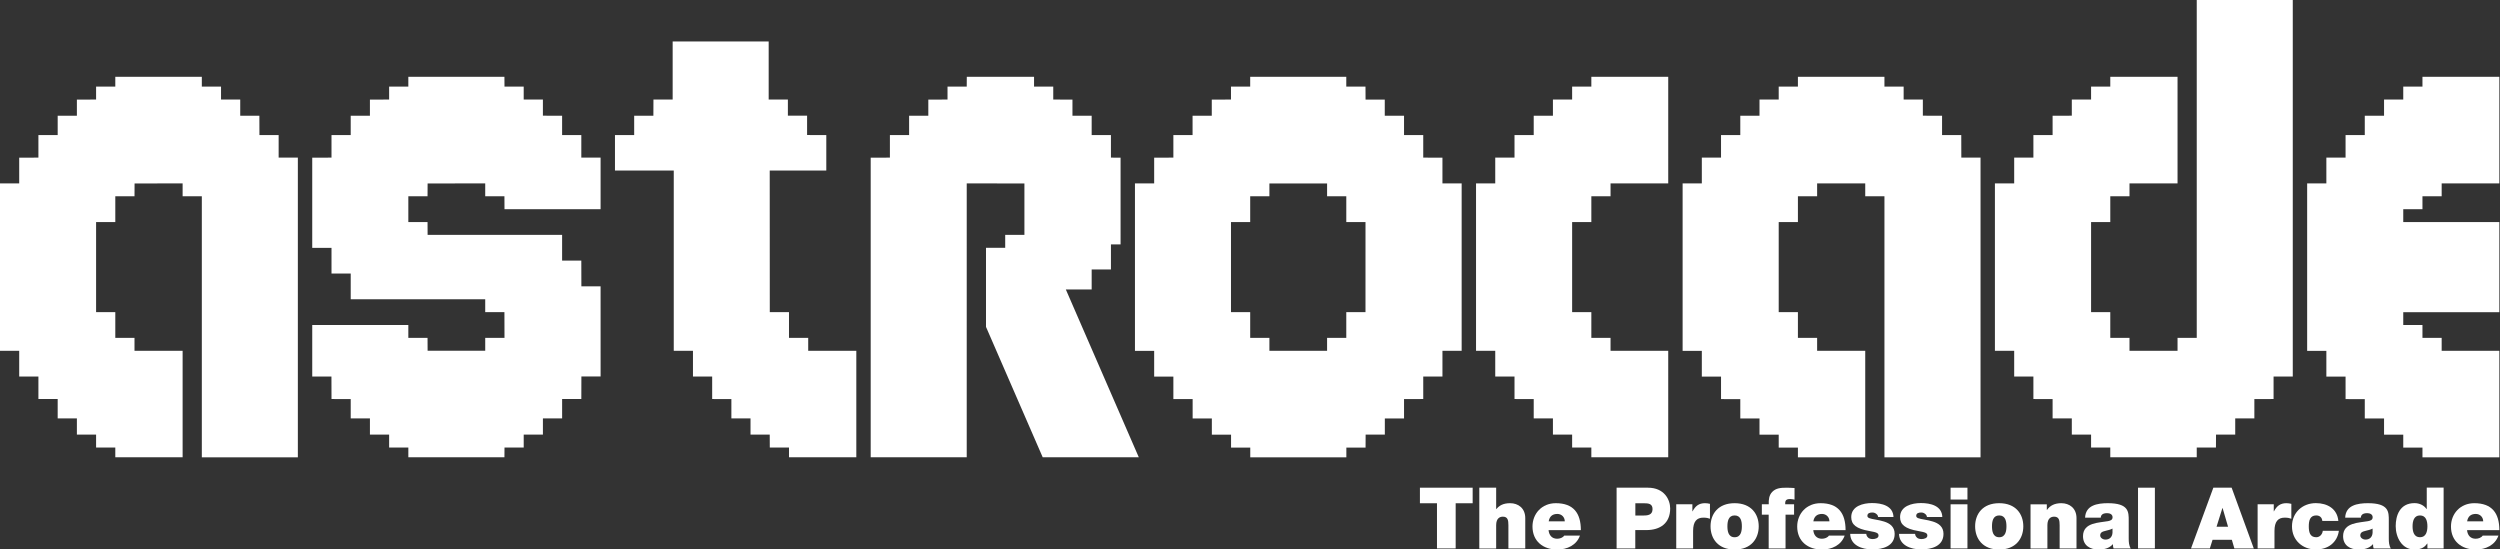 <?xml version="1.0" encoding="UTF-8" standalone="no"?>
<svg
   enable-background="new 0 0 3839 844.1"
   viewBox="0 0 3840.001 844"
   version="1.1"
   id="svg31"
   sodipodi:docname="astrocade.svg"
   width="3840.001"
   height="844"
   inkscape:version="1.3.2 (091e20e, 2023-11-25)"
   xmlns:inkscape="http://www.inkscape.org/namespaces/inkscape"
   xmlns:sodipodi="http://sodipodi.sourceforge.net/DTD/sodipodi-0.dtd"
   xmlns="http://www.w3.org/2000/svg"
   xmlns:svg="http://www.w3.org/2000/svg">
  <rect x="0" y="0" width="3840.001" height="844" fill="#333333" stroke="none"/>
  <defs
     id="defs31" />
  <sodipodi:namedview
     id="namedview31"
     pagecolor="#ffffff"
     bordercolor="#000000"
     borderopacity="0.25"
     inkscape:showpageshadow="2"
     inkscape:pageopacity="0.0"
     inkscape:pagecheckerboard="0"
     inkscape:deskcolor="#d1d1d1"
     inkscape:zoom="0.24563688"
     inkscape:cx="1917.4645"
     inkscape:cy="423.38919"
     inkscape:window-width="1312"
     inkscape:window-height="449"
     inkscape:window-x="0"
     inkscape:window-y="23"
     inkscape:window-maximized="0"
     inkscape:current-layer="svg31" />
  <g
     id="g1"
     transform="scale(1,1)">
    <g
       id="g32"
       transform="scale(1)">
      <g
         fill="#ffffff"
         id="g31">
        <path
           d="m 2181,773 h 26.1 0.1 v 69.4 h 28.7 V 773 h 26.1 v -23.9 h -81 z"
           id="path1" />
        <path
           d="m 2319.6,772.9 c -11,0 -16.8,3.8 -21.2,9 h -0.3 v -32.8 h -25.9 v 93.4 h 25.9 v -35.8 c 0,-10.9 5.9,-13.1 10.3,-13.1 7.6,0 8.5,5.5 8.5,13.3 v 35.5 h 25.9 v -46.5 c 0,-15.6 -11.1,-23 -23.2,-23 z"
           id="path2" />
        <path
           d="m 2389.7,772.9 c -21.4,0 -35.8,16.1 -35.8,35.8 0,22.6 16.3,35.4 38,35.4 15.4,0 29.7,-6.8 34.9,-21.4 h -24.2 c -2.1,3.2 -6.6,4.8 -10.8,4.8 -8.1,0 -12.5,-5.5 -13.2,-13.2 h 49.6 c 0,-26.4 -11.6,-41.4 -38.5,-41.4 z m -10.9,27.9 c 1.2,-7.4 5.6,-11.4 13.3,-11.4 6.7,0 11.4,5.1 11.4,11.4 z"
           id="path3" />
        <path
           d="m 2531.2,749.1 h -48.1 v 93.3 h 28.7 v -28.2 h 17 c 21.4,0 36.6,-10.6 36.6,-33.2 0,-13.4 -8.9,-31.9 -34.2,-31.9 z m -8.2,42.8 h -11.1 V 773 h 12.8 c 7.1,0 13.6,0.5 13.6,9 0,9.4 -7.9,9.9 -15.3,9.9 z"
           id="path4" />
        <path
           d="m 2599.8,785.4 h -0.3 v -10.8 h -24.8 v 67.8 h 25.9 v -26.8 c 0,-14.5 5.5,-20.5 15.7,-20.5 5.2,0 7.6,0.8 10.2,1.7 v -22.9 c -2.5,-0.6 -5,-1 -7.6,-1 -9.4,0 -14.9,4.4 -19.1,12.5 z"
           id="path5" />
        <path
           d="m 2664.4,772.9 c -25.5,0 -37,16.7 -37,35.5 0,18.9 11.5,35.7 37,35.7 25.5,0 37,-16.9 37,-35.7 0,-18.8 -11.6,-35.5 -37,-35.5 z m 0,52.3 c -9.8,0 -11.1,-9.6 -11.1,-16.8 0,-7.2 1.3,-16.7 11.1,-16.7 9.8,0 11.1,9.5 11.1,16.7 0,7.1 -1.3,16.8 -11.1,16.8 z"
           id="path6" />
        <path
           d="m 2722.2,755.5 c -5,5 -5.7,12.4 -5.4,19.1 h -10.6 v 15.9 h 10.5 v 51.9 h 25.9 v -51.9 h 13.1 v -15.9 h -13.6 c -0.4,-6.3 1.7,-8.1 8,-8.1 2.1,0 4.2,0.6 6.3,0.9 v -17.8 c -3.9,-0.1 -7.7,-0.5 -11.6,-0.5 -10.5,0 -17,0.8 -22.6,6.4 z"
           id="path7" />
        <path
           d="m 2796.3,772.9 c -21.4,0 -35.8,16.1 -35.8,35.8 0,22.6 16.3,35.4 38,35.4 15.4,0 29.7,-6.8 34.9,-21.4 h -24.2 c -2.1,3.2 -6.6,4.8 -10.8,4.8 -8.1,0 -12.5,-5.5 -13.2,-13.2 h 49.6 c 0,-26.4 -11.6,-41.4 -38.5,-41.4 z m -11,27.9 c 1.2,-7.4 5.6,-11.4 13.3,-11.4 6.7,0 11.4,5.1 11.4,11.4 z"
           id="path8" />
        <path
           d="m 2894,801.1 c -8.6,-2.8 -18.4,-3.4 -22.7,-5.2 -1.4,-0.6 -3,-1.5 -3,-3.5 0,-4.4 4.1,-5.2 7.8,-5.2 2,0 4.1,0.7 5.7,2 1.7,1.2 2.9,2.9 3,5.1 v -0.2 h 23.6 c -0.6,-17.4 -18.3,-21.4 -32.9,-21.4 -13.6,0 -32,4.5 -32,21.6 0,11.6 8,17.9 27.7,21.3 12,2.1 14.2,3.3 14.2,7.2 0,3.9 -5.4,5.2 -8.8,5.2 -3.1,0 -5.6,-0.8 -6.9,-2 -1.9,-1.7 -3,-3.6 -3.1,-6 h -24.7 c 0.4,17.5 17.9,23.9 33.8,23.9 16.5,0 34.5,-5.1 34.5,-23.9 0,-11.1 -7.6,-16.2 -16.2,-18.9 z"
           id="path9" />
        <path
           d="m 2969,801.1 c -8.6,-2.8 -18.4,-3.4 -22.7,-5.2 -1.4,-0.6 -3,-1.5 -3,-3.5 0,-4.4 4.1,-5.2 7.8,-5.2 2,0 4.1,0.7 5.7,2 1.7,1.2 2.9,2.9 3,5.1 v -0.2 h 23.6 c -0.6,-17.4 -18.3,-21.4 -32.9,-21.4 -13.6,0 -32,4.5 -32,21.6 0,11.6 8,17.9 27.7,21.3 12,2.1 14.2,3.3 14.2,7.2 0,3.9 -5.4,5.2 -8.8,5.2 -3.1,0 -5.6,-0.8 -6.9,-2 -1.9,-1.7 -3,-3.6 -3.1,-6 h -24.7 c 0.4,17.5 17.9,23.9 33.8,23.9 16.5,0 34.5,-5.1 34.5,-23.9 0,-11.1 -7.6,-16.2 -16.2,-18.9 z"
           id="path10" />
        <path
           d="m 2996.1,774.6 h 25.9 v 67.8 h -25.9 z"
           id="path11" />
        <path
           d="m 2996.1,749.1 h 25.9 v 18.2 h -25.9 z"
           id="path12" />
        <path
           d="m 3070.8,772.9 c -25.5,0 -37,16.7 -37,35.5 0,18.9 11.5,35.7 37,35.7 25.5,0 37,-16.9 37,-35.7 0,-18.8 -11.5,-35.5 -37,-35.5 z m 0,52.3 c -9.8,0 -11.1,-9.6 -11.1,-16.8 0,-7.2 1.3,-16.7 11.1,-16.7 9.8,0 11.1,9.5 11.1,16.7 0,7.1 -1.3,16.8 -11.1,16.8 z"
           id="path13" />
        <path
           d="m 3166.3,772.9 c -10.3,0 -17.3,3.5 -22.1,10.3 h -0.3 v -8.6 h -24.9 -0.1 v 67.9 h 25.9 v -35.8 c 0,-10.9 5.9,-13.1 10.3,-13.1 7.6,0 8.5,5.5 8.5,13.3 v 35.5 h 25.9 v -46.5 c 0,-15.6 -11.1,-23 -23.2,-23 z"
           id="path14" />
        <path
           d="m 3269.7,827.2 v -27.8 c 0,-13 0.3,-26.5 -32.1,-26.5 -7.9,0 -16.6,0.8 -23.1,3.9 -6.7,3.1 -11.4,8.8 -11.8,18.3 h 24 c 0.2,-2.9 1.7,-6.9 9.7,-6.9 4.2,0 8.5,1.7 8.5,6.3 0,4.3 -3.6,5.3 -7.1,6 -13.2,2.5 -38.3,1.7 -38.3,23.1 0,14.2 10.8,20.5 23.9,20.5 8.3,0 16.3,-1.8 21.8,-8.1 h 0.3 c -0.1,1.8 0.2,4.6 0.9,6.4 h 26.4 c -2.8,-4.4 -3.1,-10.1 -3.1,-15.2 z m -24.9,-9 c -0.4,7.1 -4.9,10.6 -10.8,10.6 -4.7,0 -8.1,-3.2 -8.1,-6.3 0,-4.6 3.1,-6 8.8,-7.3 3.5,-0.8 7,-1.7 10.1,-3.3 z"
           id="path15" />
        <path
           d="m 3284,749.1 h 25.9 v 93.3 H 3284 Z"
           id="path16" />
        <path
           d="m 3399.7,749.1 -34.3,93.3 h 28.9 l 4.2,-13.3 h 29.6 l 3.9,13.3 h 29.8 l -34,-93.3 z m 4.9,60 9,-28.7 h 0.3 l 8.4,28.7 z"
           id="path17" />
        <path
           d="m 3492.8,785.4 h -0.3 v -10.8 h -24.8 v 67.8 h 25.9 v -26.8 c 0,-14.5 5.5,-20.5 15.7,-20.5 5.2,0 7.6,0.8 10.2,1.7 v -22.9 c -2.5,-0.6 -5,-1 -7.6,-1 -9.4,0 -14.9,4.4 -19.1,12.5 z"
           id="path18" />
        <path
           d="m 3557.7,825.2 c -10,0 -11.4,-8.5 -11.4,-16.7 0,-8.2 1.5,-16.8 11.4,-16.8 2.7,0 4.9,0.8 6.5,2.2 1.7,1.4 2.6,3.7 2.9,6.4 v -0.1 h 24.6 c -1.6,-18.6 -16.7,-27.4 -34.5,-27.4 -20.4,0 -36.7,14.3 -36.7,35.7 0,21.4 16.3,35.5 36.7,35.5 9.1,0 17.4,-2.6 23.5,-7.4 6.3,-5 10.6,-12.2 11.8,-21.3 h -24.7 c -0.6,5.3 -4.5,9.9 -10.1,9.9 z"
           id="path19" />
        <path
           d="m 3669.2,827.2 v -27.8 c 0,-13 0.3,-26.5 -32.1,-26.5 -7.9,0 -16.6,0.8 -23.1,3.9 -6.7,3.1 -11.4,8.8 -11.8,18.3 h 24 c 0.2,-2.9 1.7,-6.9 9.7,-6.9 4.2,0 8.5,1.7 8.5,6.3 0,4.3 -3.6,5.3 -7.1,6 -13.2,2.5 -38.3,1.7 -38.3,23.1 0,14.2 10.8,20.5 23.9,20.5 8.3,0 16.3,-1.8 21.8,-8.1 h 0.3 c -0.1,1.8 0.2,4.6 0.9,6.4 h 26.4 c -2.8,-4.4 -3.1,-10.1 -3.1,-15.2 z m -24.9,-9 c -0.4,7.1 -4.9,10.6 -10.8,10.6 -4.7,0 -8.1,-3.2 -8.1,-6.3 0,-4.6 3.1,-6 8.8,-7.3 3.5,-0.8 7,-1.7 10.1,-3.3 z"
           id="path20" />
        <path
           d="m 3727.5,781.9 h -0.3 c -3.9,-5.7 -10.8,-9.1 -18.5,-9.1 -22.8,0 -28.9,19.4 -28.9,35.3 0,17 9.3,35.9 28.5,35.9 12.7,0 16.6,-4.8 19.9,-9.1 h 0.3 v 7.5 h 24.9 V 749 h -25.9 z m -10.4,43.3 c -9.3,0 -11.4,-8.7 -11.4,-16.8 0,-7.9 2.1,-16.7 11.4,-16.7 9.3,0 11.4,8.7 11.4,16.7 0,8 -2.1,16.8 -11.4,16.8 z"
           id="path21" />
        <path
           d="m 3802.6,827.5 c -8.1,0 -12.5,-5.5 -13.2,-13.2 h 49.6 c 0,-26.4 -11.6,-41.4 -38.5,-41.4 -21.4,0 -35.8,16.1 -35.8,35.8 0,22.6 16.3,35.4 38,35.4 15.4,0 29.7,-6.8 34.9,-21.4 h -24.2 c -2.1,3.2 -6.6,4.8 -10.8,4.8 z m 0.2,-38.1 c 6.7,0 11.4,5.1 11.4,11.4 h -24.7 c 1.2,-7.4 5.6,-11.4 13.3,-11.4 z"
           id="path22" />
        <path
           d="m 3720.9,118 v 15 h -29.5 v 19.9 h -29.5 v 24.8 0.1 h -0.1 -29.5 v 29.7 h -29.5 v 34.6 h -29.5 v 39.6 h -29.5 v 257.2 h 29.5 v 39.6 h 29.5 V 613 l 29.5,0.1 v 29.7 h 29.6 v 24.8 h 29.5 v 19.9 h 29.5 v 15 H 3839 V 538.8 h -88.6 V 519 h -29.5 v -19.8 h -29.5 V 479.5 H 3839 V 341.1 h -147.6 v -19.8 h 29.5 v -19.8 h 29.5 V 281.7 H 3839 V 118 Z"
           id="path23" />
        <path
           d="M 3374.2,0 V 499.2 519 h -29.5 v 19.8 h -73.8 V 519 h -29.5 v -39.6 h -29.5 V 341.1 h 29.5 v -39.6 h 29.5 v -19.8 h 73.8 V 118 h -103.3 v 15 h -29.5 v 19.9 h -29.6 v 24.8 l -29.5,0.1 v 29.7 h -29.5 v 34.6 h -29.5 v 39.6 h -29.6 v 257.1 h 29.6 v 39.6 h 29.5 v 34.5 l 29.5,0.1 v 29.7 h 29.5 v 24.8 h 29.6 v 19.9 h 29.5 v 15 h 132.8 v -15 h 29.5 l 0.1,-19.9 h 29.5 v -24.8 h 29.4 V 613 l 29.5,-0.1 v -34.5 h 29.5 V 0 Z"
           id="path24" />
        <path
           d="m 3012.6,242.1 -0.1,-34.6 H 2983 v -29.7 l -29.5,-0.1 V 152.9 H 2924 V 133 h -29.5 v -15 h -132.9 v 15 h -29.5 v 19.9 h -29.5 v 24.9 h -29.5 v 29.7 h -29.6 v 34.6 H 2614 v 39.6 h -29.5 v 257.2 h 29.5 v 39.6 h 29.5 V 613 l 29.6,0.1 v 29.7 h 29.5 v 24.8 h 29.5 v 19.9 h 29.5 v 15 H 2865 V 538.8 h -73.9 V 519 h -29.5 v -39.6 h -29.5 V 341.1 h 29.5 v -39.6 h 29.5 v -19.8 h 73.9 v 19.8 h 29.5 v 401 h 147.6 V 242.1 Z"
           id="path25" />
        <path
           d="m 2444.3,118 v 15 h -29.5 v 19.9 h -29.5 v 24.9 h -29.5 v 29.7 h -29.5 v 34.6 h -29.6 v 39.6 h -29.5 v 257.1 h 29.5 v 39.6 l 29.6,-0.1 v 0.1 34.5 l 29.5,0.1 v 29.7 h 29.5 v 24.8 h 29.5 v 19.9 h 29.5 v 15 h 118.1 V 538.8 h -88.6 V 519 h -29.5 v -39.6 h -29.5 V 341.1 h 29.5 v -39.6 h 29.5 v -19.8 h 88.6 V 118 Z"
           id="path26" />
        <path
           d="m 1802.3,207.5 v 34.6 l -29.5,0.1 v 39.5 h -29.5 v 257.2 h 29.5 v 39.6 h 29.5 V 613 h 29.6 v 0.1 29.7 h 29.5 v 24.8 h 29.5 v 19.9 h 29.5 v 15 H 2068 v -15 h 29.5 l 0.1,-19.9 h 29.5 v -24.8 h 29.5 V 613 l 29.5,-0.1 v -34.5 h 29.5 v -39.6 h 29.5 V 281.7 h -29.5 v -39.5 l -29.5,-0.1 v -34.6 h -29.5 V 177.8 H 2127 V 153 h -29.5 l -0.1,-20 h -29.5 v -15 h -147.6 v 15 h -29.5 v 19.9 l -29.5,0.1 v 24.8 h -29.5 v 29.7 m 265.6,271.9 h -29.5 V 519 h -29.5 v 19.8 h -88.6 V 519 h -29.5 v -39.6 h -29.5 V 341.1 h 29.5 v -39.6 h 29.5 v -19.7 h 88.6 v 19.7 h 29.5 v 39.6 h 29.5 z"
           id="path27" />
        <path
           d="m 1637.1,444.6 h 39.7 v -30.7 h 0.1 29.5 v -38.5 h 14.8 V 242.2 l -14.8,-0.1 v -34.6 h -29.6 v -29.7 h -29.5 V 153 l -29.5,-0.1 V 133 h -29.5 V 118 H 1485 l -0.1,15 h -29.5 v 19.9 l -29.5,0.1 v 24.8 h -29.5 v 29.7 h -29.5 v 34.6 l -29.5,0.1 v 460.2 h 147.5 V 281.7 l 88.6,0.1 v 79 H 1544 v 19.8 h -29.5 v 121.5 l 87.1,200.3 h 147.6 z"
           id="path28" />
        <path
           d="M 1241.4,538.8 V 519 h -29.5 v -39.6 h -29.5 l -0.1,-217.5 h 86.9 v -54.4 l -29.5,-0.1 v -29.7 h -29.5 v -24.8 h -29.5 V 63.7 h -147.5 v 89.2 h -29.5 l -0.1,24.9 h -29.5 v 29.7 h -29.5 v 54.4 h 90.3 v 276.9 h 29.5 v 39.6 h 29.5 v 34.5 l 29.5,0.1 v 29.7 h 29.4 v 24.8 h 29.5 l 0.1,19.9 h 29.5 v 15 h 103.4 V 538.8 Z"
           id="path29" />
        <path
           d="m 892.9,242.1 v -34.6 h -29.5 v -29.7 l -29.5,-0.1 V 152.9 H 804.4 V 133 h -29.5 l -0.1,-15 H 745.3 627.2 v 15 h -29.5 v 19.9 l -29.5,0.1 v 24.8 h -29.5 v 29.7 h -29.5 v 34.6 l -29.6,0.1 v 138.5 h 29.5 l 0.1,-0.1 v 39.5 h 29.5 v 39.6 h 206.6 v 19.7 h 29.5 l 0.1,39.6 h -29.6 v 19.7 H 656.8 L 656.7,519 H 627.2 V 499.2 H 479.6 v 79.2 h 29.5 l 0.1,34.5 29.5,0.1 v 29.7 h 29.5 v 24.8 h 29.5 v 19.9 h 29.5 v 15 h 147.6 l 0.1,-15 h 29.5 v -19.9 h 29.5 v -24.8 h 29.5 v -29.8 h 29.5 l 0.1,-34.6 h 29.5 V 439.8 H 893 l -0.1,-39.5 H 863.4 V 360.8 H 656.8 l -0.1,-19.7 h -29.5 v -39.6 h 29.5 l 0.1,-19.7 88.5,-0.1 v 19.8 h 29.5 l 0.1,19.8 h 147.6 v -79.2 z"
           id="path30" />
        <path
           d="m 428,242.1 v -34.6 h -29.5 l -0.1,-29.7 H 369 V 152.9 H 339.5 V 133 H 310 V 118 H 177.1 v 15 h -29.5 v 19.9 l -29.5,0.1 v 24.8 H 88.6 v 29.7 H 59 v 34.6 l -29.5,0.1 v 39.5 H 0 v 257.1 h 29.5 v 39.6 H 59 v 34.5 h 29.6 v 0.1 29.7 h 29.5 v 24.8 h 29.5 v 19.9 h 29.5 v 15 H 280.5 V 538.8 H 206.6 V 519 H 177.1 V 479.4 H 147.6 V 341.1 h 29.5 v -39.6 h 29.5 l 0.1,-19.7 73.8,-0.1 v 19.8 H 310 v 401 H 457.5 V 242.1 Z"
           id="path31" />
      </g>
    </g>
  </g>
</svg>

